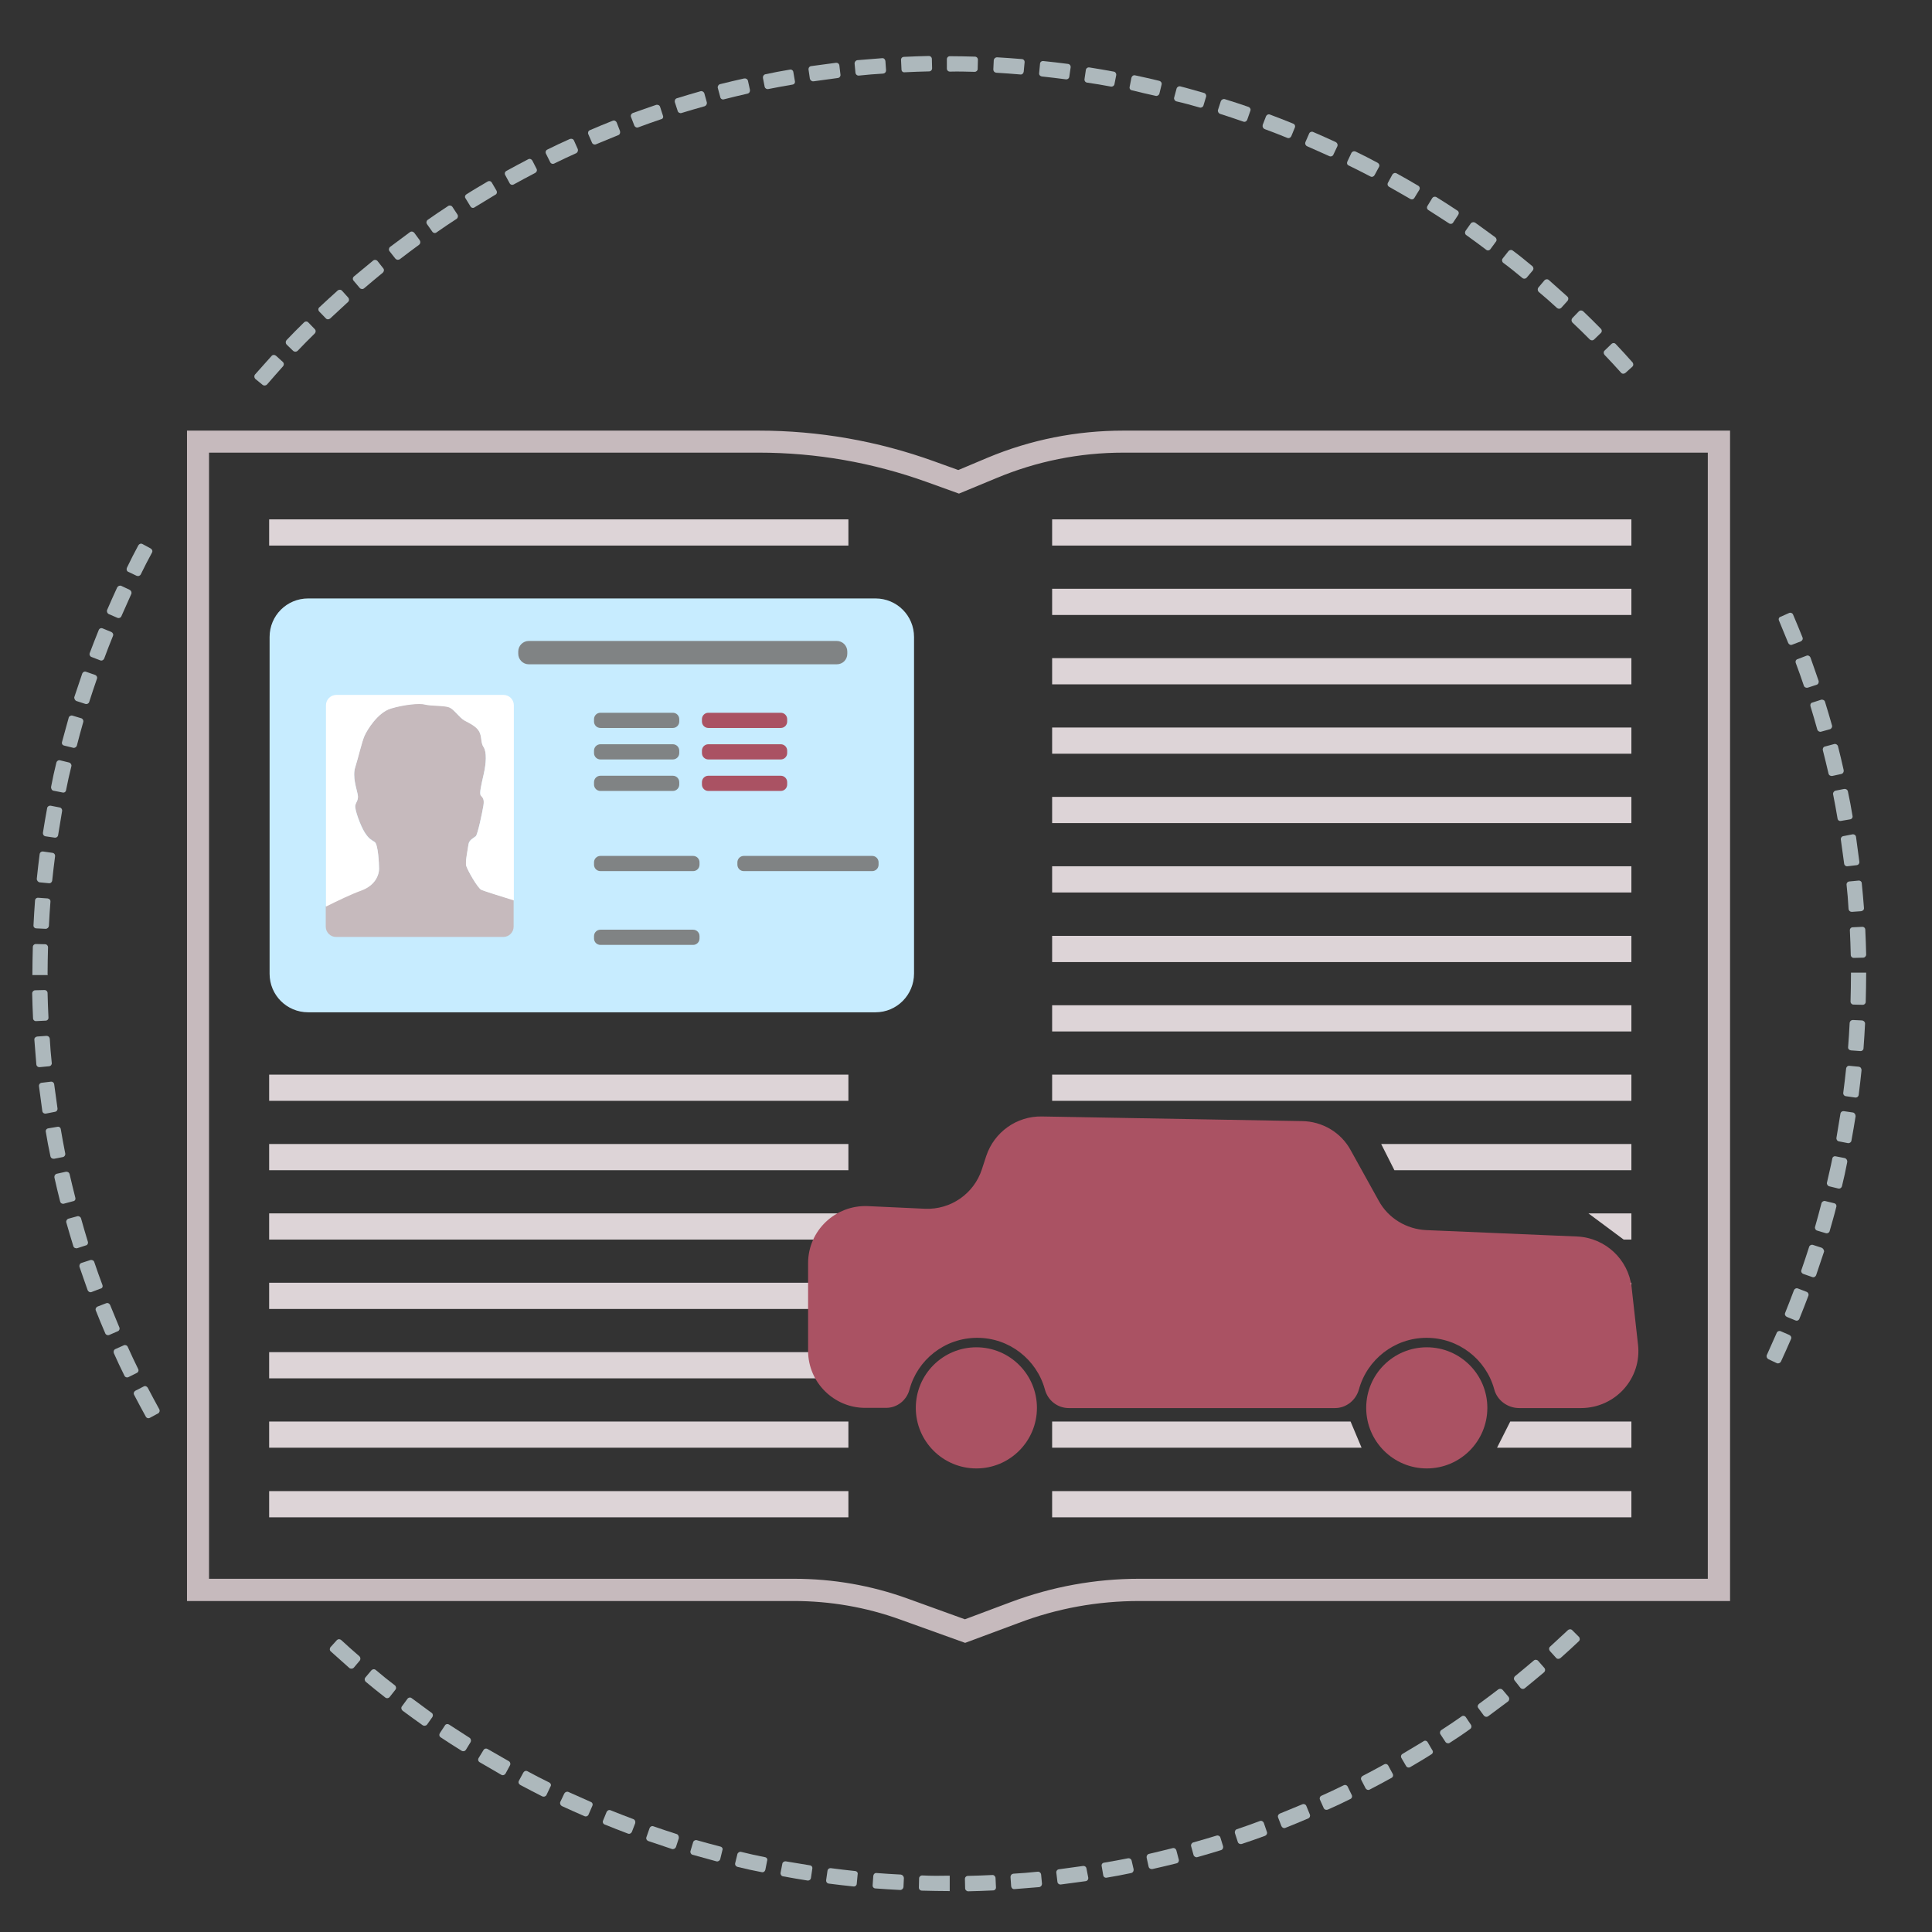 <svg xmlns="http://www.w3.org/2000/svg" viewBox="0 0 50 50" id="svg2" width="50" height="50"><rect x="0" y="0" width="50" height="50" fill="#333333" stroke="none"/><style id="style4">.st0{fill:#adb8bc}.st1{fill:#c6babd}.st2{fill:#ddd4d7}.st3{fill:#c7ecff}.st4{fill:#808384}.st5{fill:#aa5263}.st6{fill:#fff}</style><g id="Layer_3" transform="translate(-4.138 -3.288) scale(.057)"><path class="st0" d="M90.6 458.3l4.2.4c.8.1 1.4-.5 1.5-1.2.4-3.7.8-7.3 1.3-11 .1-.8-.4-1.5-1.2-1.6l-4.2-.6c-.8-.1-1.5.4-1.6 1.2-.5 3.7-.9 7.5-1.3 11.2 0 .8.6 1.5 1.3 1.6z" id="path7" fill="#adb8bc"/><path class="st0" d="M89.1 479.2l4.2.2c.8 0 1.4-.6 1.5-1.3.2-3.7.4-7.4.7-11 .1-.8-.5-1.4-1.3-1.5l-4.2-.3c-.8-.1-1.5.5-1.5 1.3-.3 3.7-.5 7.5-.7 11.2-.1.7.5 1.4 1.3 1.4z" id="path9" fill="#adb8bc"/><path class="st0" d="M94.2 500c0-4 .1-8.1.2-12.2 0-.8-.6-1.4-1.3-1.4l-4.2-.1c-.8 0-1.4.6-1.4 1.4-.1 4.1-.2 8.3-.2 12.4v.3h7l-.1-.4z" id="path11" fill="#adb8bc"/><path class="st0" d="M97.5 562.5c.8-.1 1.3-.8 1.2-1.6-.5-3.6-1-7.3-1.5-10.9-.1-.8-.8-1.3-1.5-1.2l-4.2.5c-.8.1-1.3.8-1.2 1.6.5 3.7 1 7.5 1.5 11.2.1.8.8 1.3 1.6 1.2l4.1-.8z" id="path13" fill="#adb8bc"/><path class="st0" d="M90.7 542.2l4.2-.4c.8-.1 1.3-.8 1.2-1.5-.4-3.7-.7-7.3-.9-11-.1-.8-.7-1.3-1.5-1.3l-4.2.3c-.8.1-1.4.7-1.3 1.5.3 3.7.6 7.5.9 11.2.1.8.8 1.3 1.6 1.2z" id="path15" fill="#adb8bc"/><path class="st0" d="M93.3 521.1c.8 0 1.4-.7 1.3-1.5-.2-3.7-.3-7.4-.4-11 0-.8-.6-1.4-1.4-1.4l-4.2.1c-.8 0-1.4.7-1.4 1.4.1 3.7.2 7.5.4 11.3 0 .8.7 1.4 1.5 1.3l4.2-.2z" id="path17" fill="#adb8bc"/><path class="st0" d="M122 336.5l3.9 1.7c.7.3 1.5 0 1.8-.7 1.5-3.4 3-6.8 4.5-10.1.3-.7 0-1.5-.7-1.9l-3.8-1.8c-.7-.3-1.5 0-1.9.7-1.6 3.4-3.1 6.9-4.6 10.3-.2.6.1 1.5.8 1.8z" id="path19" fill="#adb8bc"/><path class="st0" d="M102.2 581.3c-.7-3.6-1.4-7.2-2-10.9-.1-.8-.8-1.3-1.6-1.1l-4.1.7c-.8.1-1.3.9-1.1 1.6.6 3.7 1.3 7.4 2.1 11.1.2.8.9 1.2 1.7 1.1l4.1-.8c.6-.2 1.1-.9.9-1.7z" id="path21" fill="#adb8bc"/><path class="st0" d="M130.8 317.3l3.8 1.8c.7.3 1.5.1 1.9-.6 1.6-3.3 3.3-6.6 5.1-9.9.4-.7.1-1.5-.6-1.9l-3.7-2c-.7-.4-1.5-.1-1.9.6-1.8 3.3-3.5 6.7-5.1 10-.4.8-.2 1.7.5 2z" id="path23" fill="#adb8bc"/><path class="st0" d="M114.2 356l3.9 1.5c.7.3 1.5-.1 1.8-.8 1.3-3.5 2.6-6.9 4-10.3.3-.7-.1-1.5-.8-1.8l-3.9-1.6c-.7-.3-1.5 0-1.8.8-1.4 3.5-2.8 7-4.1 10.5-.2.7.2 1.5.9 1.7z" id="path25" fill="#adb8bc"/><path class="st0" d="M96.9 416.7l4.1.8c.8.2 1.5-.3 1.6-1.1.7-3.6 1.5-7.2 2.4-10.8.2-.7-.3-1.5-1-1.7l-4.1-1c-.8-.2-1.5.3-1.7 1-.9 3.6-1.7 7.3-2.4 11-.1.9.4 1.7 1.1 1.8z" id="path27" fill="#adb8bc"/><path class="st0" d="M107.4 376l4 1.3c.7.2 1.5-.2 1.7-.9 1.1-3.5 2.3-7 3.5-10.5.3-.7-.1-1.5-.9-1.8l-4-1.4c-.7-.3-1.5.1-1.8.9-1.2 3.6-2.4 7.2-3.6 10.7 0 .7.4 1.5 1.1 1.7z" id="path29" fill="#adb8bc"/><path class="st0" d="M101.7 396.2l4.1 1c.7.2 1.5-.3 1.7-1 .9-3.6 1.9-7.1 2.9-10.7.2-.7-.2-1.5-.9-1.7l-4-1.2c-.7-.2-1.5.2-1.7.9-1 3.6-2 7.2-3 10.9-.3.9.1 1.6.9 1.8z" id="path31" fill="#adb8bc"/><path class="st0" d="M93.3 437.4l4.1.6c.8.1 1.5-.4 1.6-1.2.6-3.6 1.2-7.3 1.8-10.9.1-.8-.4-1.5-1.1-1.6l-4.1-.8c-.8-.1-1.5.4-1.6 1.1-.7 3.7-1.3 7.4-1.9 11.1-.1.9.4 1.6 1.2 1.7z" id="path33" fill="#adb8bc"/><path class="st0" d="M215.5 209.1c.5-.5.6-1.4 0-2l-2.9-3c-.5-.6-1.4-.6-2 0-2.7 2.6-5.3 5.3-7.9 8-.5.6-.5 1.4 0 2l3 2.9c.6.5 1.4.5 2 0 2.6-2.7 5.2-5.4 7.8-7.9z" id="path35" fill="#adb8bc"/><path class="st0" d="M246.6 179.5l-2.6-3.3c-.5-.6-1.4-.7-2-.2l-8.7 7.2c-.6.5-.7 1.4-.1 2l2.7 3.2c.5.6 1.4.7 2 .2 2.8-2.4 5.6-4.7 8.5-7.1.6-.6.7-1.4.2-2z" id="path37" fill="#adb8bc"/><path class="st0" d="M227.5 802.3c-.6-.5-1.4-.5-2 .1l-2.8 3.1c-.5.6-.5 1.5.1 2l8.4 7.5c.6.5 1.5.4 2-.1l2.7-3.2c.5-.6.4-1.5-.1-2-2.8-2.4-5.6-4.9-8.3-7.4z" id="path39" fill="#adb8bc"/><path class="st0" d="M230.6 194.8c.6-.5.6-1.4.1-2l-2.8-3.1c-.5-.6-1.4-.6-2-.1-2.8 2.5-5.6 5.1-8.3 7.6-.6.5-.6 1.4 0 2l2.9 3c.5.6 1.4.6 2 .1l8.1-7.5z" id="path41" fill="#adb8bc"/><path class="st0" d="M119.1 641.1c-1.3-3.4-2.5-6.9-3.7-10.4-.2-.7-1-1.1-1.8-.9l-4 1.3c-.7.2-1.1 1-.9 1.8 1.2 3.6 2.5 7.1 3.7 10.6.3.7 1.1 1.1 1.8.8l3.9-1.5c.9-.1 1.3-.9 1-1.7z" id="path43" fill="#adb8bc"/><path class="st0" d="M126.8 660.4l-4.2-10.2c-.3-.7-1.1-1.1-1.8-.8l-3.9 1.5c-.7.3-1.1 1.1-.8 1.8 1.4 3.5 2.8 7 4.3 10.4.3.7 1.1 1 1.8.7l3.9-1.7c.6-.2 1-1 .7-1.7z" id="path45" fill="#adb8bc"/><path class="st0" d="M112.5 621.5c-1.1-3.5-2.1-7.1-3.1-10.6-.2-.7-1-1.2-1.7-1l-4 1.1c-.7.2-1.2 1-1 1.7 1 3.6 2.1 7.2 3.2 10.8.2.7 1 1.1 1.8.9l4-1.3c.6-.1 1-.9.8-1.6z" id="path47" fill="#adb8bc"/><path class="st0" d="M144.9 697.5c-1.8-3.2-3.5-6.5-5.2-9.7-.4-.7-1.2-1-1.9-.6l-3.7 1.9c-.7.4-1 1.2-.6 1.9 1.7 3.3 3.5 6.6 5.3 9.9.4.7 1.2.9 1.9.5l3.7-2c.6-.3.9-1.2.5-1.9z" id="path49" fill="#adb8bc"/><path class="st0" d="M135.3 679.2c-1.6-3.3-3.2-6.6-4.7-10-.3-.7-1.1-1-1.8-.7l-3.8 1.7c-.7.3-1 1.1-.7 1.9 1.5 3.4 3.1 6.8 4.8 10.2.3.7 1.2 1 1.9.6l3.8-1.9c.6-.3.9-1.1.5-1.8z" id="path51" fill="#adb8bc"/><path class="st0" d="M106.8 601.5c-.9-3.6-1.8-7.2-2.6-10.7-.2-.8-.9-1.2-1.7-1.1l-4.1.9c-.8.2-1.2.9-1.1 1.7.8 3.7 1.7 7.3 2.6 10.9.2.8 1 1.2 1.7 1l4.1-1.1c.9-.1 1.3-.8 1.1-1.6z" id="path53" fill="#adb8bc"/><path class="st0" d="M880.3 339.4l4.2 10.2c.3.7 1.1 1.1 1.8.8l3.9-1.5c.7-.3 1.1-1.1.8-1.8-1.4-3.5-2.8-6.9-4.3-10.4-.3-.7-1.1-1-1.8-.7l-3.8 1.7c-.8.2-1.1 1-.8 1.7z" id="path55" fill="#adb8bc"/><path class="st0" d="M904.9 418.4c.7 3.6 1.4 7.2 2 10.9.1.8.8 1.3 1.6 1.1l4.1-.7c.8-.1 1.3-.9 1.1-1.6-.6-3.7-1.3-7.4-2.1-11.1-.2-.8-.9-1.2-1.7-1.1l-4.1.8c-.6.3-1.1 1-.9 1.7z" id="path57" fill="#adb8bc"/><path class="st0" d="M909.6 437.3c-.8.1-1.3.8-1.2 1.6.5 3.6 1 7.3 1.5 10.9.1.8.8 1.3 1.5 1.2l4.2-.5c.8-.1 1.3-.8 1.2-1.6-.5-3.7-1-7.5-1.5-11.2-.1-.8-.8-1.3-1.6-1.2l-4.1.8z" id="path59" fill="#adb8bc"/><path class="st0" d="M916.4 457.5l-4.2.4c-.8.1-1.3.8-1.2 1.5.4 3.6.7 7.3.9 11 .1.8.7 1.3 1.5 1.3l4.2-.3c.8-.1 1.4-.7 1.3-1.5-.3-3.7-.6-7.5-1-11.2 0-.7-.7-1.3-1.5-1.2z" id="path61" fill="#adb8bc"/><path class="st0" d="M913.8 478.7c-.8 0-1.4.7-1.3 1.5.2 3.7.3 7.4.4 11 0 .8.6 1.4 1.4 1.4l4.2-.1c.8 0 1.4-.7 1.4-1.4-.1-3.7-.2-7.5-.4-11.3 0-.8-.7-1.4-1.5-1.3l-4.2.2z" id="path63" fill="#adb8bc"/><path class="st0" d="M894.6 378.3c1.1 3.5 2.1 7.1 3.1 10.6.2.7 1 1.2 1.7 1l4-1.1c.7-.2 1.2-1 1-1.7-1-3.6-2.1-7.2-3.2-10.8-.2-.7-1-1.1-1.8-.9l-4 1.3c-.6.1-1 .8-.8 1.6z" id="path65" fill="#adb8bc"/><path class="st0" d="M808.6 226.9c.5.6 1.4.6 2 .1l3.1-2.8c.6-.5.6-1.4.1-2-2.5-2.8-5-5.6-7.6-8.3-.5-.6-1.4-.6-2 0l-3 2.9c-.6.5-.6 1.4-.1 2 2.6 2.7 5.1 5.4 7.5 8.1z" id="path67" fill="#adb8bc"/><path class="st0" d="M887.9 358.6c1.3 3.4 2.5 6.9 3.7 10.4.2.7 1 1.1 1.8.9l4-1.3c.7-.2 1.1-1 .9-1.8-1.2-3.6-2.5-7.1-3.7-10.6-.3-.7-1.1-1.1-1.8-.8l-3.9 1.5c-.9.2-1.2 1-1 1.7z" id="path69" fill="#adb8bc"/><path class="st0" d="M900.2 398.2c.9 3.6 1.8 7.2 2.6 10.7.2.8.9 1.2 1.7 1.1l4.1-.9c.8-.2 1.2-.9 1.1-1.7-.8-3.7-1.7-7.3-2.6-10.9-.2-.7-1-1.2-1.7-1l-4.1 1.1c-.8.1-1.2.9-1.1 1.6z" id="path71" fill="#adb8bc"/><path class="st0" d="M646.8 116.3c3.5 1.3 6.9 2.6 10.3 4 .7.3 1.5-.1 1.8-.8l1.6-3.9c.3-.7 0-1.5-.8-1.8-3.5-1.4-7-2.8-10.5-4.1-.7-.3-1.5.1-1.8.8l-1.5 3.9c-.2.9.2 1.6.9 1.9z" id="path73" fill="#adb8bc"/><path class="st0" d="M794.4 211.8c.5.5 1.4.6 2 0l3-2.9c.6-.5.6-1.4 0-2-2.6-2.7-5.3-5.3-8-7.9-.6-.5-1.4-.5-2 .1l-2.9 3c-.5.6-.5 1.4 0 2 2.7 2.5 5.3 5.1 7.9 7.7z" id="path75" fill="#adb8bc"/><path class="st0" d="M191.8 232.4c.6.5 1.5.4 2-.1 2.4-2.8 4.9-5.6 7.3-8.3.5-.6.5-1.4-.1-2l-3.1-2.8c-.6-.5-1.5-.5-2 .1l-7.5 8.4c-.5.6-.4 1.5.1 2l3.3 2.7z" id="path77" fill="#adb8bc"/><path class="st0" d="M666.1 124.1c3.4 1.5 6.8 3 10.1 4.5.7.3 1.5 0 1.8-.7l1.8-3.8c.3-.7 0-1.5-.7-1.9-3.4-1.6-6.9-3.1-10.3-4.6-.7-.3-1.5 0-1.8.7l-1.7 3.9c-.3.8.1 1.6.8 1.9z" id="path79" fill="#adb8bc"/><path class="st0" d="M747.4 171.1c.6.5 1.5.3 1.9-.3l2.5-3.4c.5-.6.3-1.5-.3-2-3-2.2-6.1-4.4-9.1-6.6-.6-.4-1.5-.3-2 .3l-2.4 3.4c-.4.6-.3 1.5.3 1.9 3.2 2.3 6.2 4.5 9.1 6.7z" id="path81" fill="#adb8bc"/><path class="st0" d="M779.5 197.5c.6.5 1.4.5 2-.1l2.8-3.1c.5-.6.5-1.5-.1-2l-8.4-7.5c-.6-.5-1.5-.4-2 .2l-2.7 3.2c-.5.6-.4 1.5.1 2 2.8 2.3 5.6 4.8 8.3 7.3z" id="path83" fill="#adb8bc"/><path class="st0" d="M763.8 183.9c.6.5 1.5.4 2-.2l2.7-3.2c.5-.6.4-1.5-.2-2-2.9-2.4-5.8-4.8-8.8-7-.6-.5-1.5-.4-2 .2l-2.6 3.3c-.5.6-.4 1.5.2 2 3 2.2 5.8 4.5 8.7 6.9z" id="path85" fill="#adb8bc"/><path class="st0" d="M703.3 142.5c3.2 1.8 6.4 3.7 9.6 5.5.7.4 1.5.2 1.9-.5l2.2-3.6c.4-.7.2-1.5-.5-1.9-3.2-1.9-6.5-3.8-9.8-5.6-.7-.4-1.5-.1-1.9.5l-2 3.7c-.4.7-.2 1.5.5 1.9z" id="path87" fill="#adb8bc"/><path class="st0" d="M684.9 132.8c3.3 1.6 6.6 3.3 9.9 5 .7.4 1.5.1 1.9-.6l2-3.7c.4-.7.1-1.5-.6-1.9-3.3-1.8-6.7-3.5-10-5.1-.7-.3-1.5-.1-1.9.6l-1.8 3.8c-.4.8-.2 1.6.5 1.9z" id="path89" fill="#adb8bc"/><path class="st0" d="M721.2 153.1l9.3 6c.6.4 1.5.3 1.9-.4l2.3-3.5c.4-.6.3-1.5-.4-1.9-3.1-2.1-6.3-4.1-9.5-6.1-.7-.4-1.5-.2-1.9.4l-2.2 3.6c-.4.7-.2 1.5.5 1.9z" id="path91" fill="#adb8bc"/><path class="st0" d="M684.5 868.9c-.3-.7-1.2-1-1.9-.6-3.3 1.6-6.6 3.2-10 4.7-.7.3-1 1.1-.7 1.8l1.7 3.8c.3.7 1.1 1 1.9.7 3.4-1.5 6.8-3.1 10.2-4.8.7-.3 1-1.2.6-1.9l-1.8-3.7z" id="path93" fill="#adb8bc"/><path class="st0" d="M720.8 848.7c-.4-.7-1.3-.9-1.9-.4-3.1 1.9-6.3 3.8-9.5 5.7-.7.4-.9 1.2-.5 1.9l2.1 3.6c.4.7 1.2.9 1.9.5 3.2-1.9 6.5-3.8 9.6-5.8.7-.4.9-1.3.4-1.9l-2.1-3.6z" id="path95" fill="#adb8bc"/><path class="st0" d="M702.9 859.3c-.4-.7-1.2-.9-1.9-.5-3.2 1.8-6.5 3.5-9.7 5.2-.7.4-1 1.2-.6 1.9l1.9 3.7c.4.7 1.2 1 1.9.6 3.3-1.7 6.6-3.5 9.9-5.3.7-.4.9-1.2.5-1.9l-2-3.7z" id="path97" fill="#adb8bc"/><path class="st0" d="M738.1 837.3c-.4-.6-1.3-.8-1.9-.3-3 2.1-6.1 4.2-9.2 6.2-.6.4-.8 1.3-.4 1.9l2.3 3.5c.4.6 1.3.8 1.9.4 3.1-2 6.3-4.1 9.3-6.3.6-.4.8-1.3.3-2l-2.3-3.4z" id="path99" fill="#adb8bc"/><path class="st0" d="M786.5 797.9c-.5-.6-1.4-.6-2-.1l-8.1 7.5c-.6.5-.6 1.4-.1 2l2.8 3.1c.5.6 1.4.6 2 .1 2.8-2.5 5.6-5 8.3-7.6.6-.5.6-1.4.1-2l-3-3z" id="path101" fill="#adb8bc"/><path class="st0" d="M754.9 825c-.5-.6-1.3-.7-2-.3-2.9 2.2-5.9 4.5-8.8 6.6-.6.5-.8 1.3-.3 1.9l2.5 3.4c.5.6 1.3.8 2 .3 3-2.2 6-4.5 9-6.7.6-.5.7-1.4.3-2l-2.7-3.2z" id="path103" fill="#adb8bc"/><path class="st0" d="M771 811.8c-.5-.6-1.4-.7-2-.2-2.8 2.4-5.6 4.7-8.5 7.1-.6.5-.7 1.4-.2 2l2.6 3.3c.5.6 1.4.7 2 .2 2.9-2.3 5.8-4.8 8.7-7.2.6-.5.7-1.4.2-2l-2.8-3.2z" id="path105" fill="#adb8bc"/><path class="st0" d="M586.4 902.5c-.2-.8-.9-1.2-1.6-1.1-3.6.7-7.2 1.4-10.9 2-.8.1-1.3.8-1.1 1.6l.7 4.1c.1.8.9 1.3 1.6 1.1 3.7-.6 7.4-1.3 11.1-2.1.8-.2 1.2-.9 1.1-1.7l-.9-3.9z" id="path107" fill="#adb8bc"/><path class="st0" d="M665.7 877.6c-.3-.7-1.1-1-1.8-.7l-10.2 4.2c-.7.3-1.1 1.1-.8 1.8l1.5 3.9c.3.7 1.1 1.1 1.8.8 3.5-1.4 6.9-2.8 10.4-4.3.7-.3 1-1.1.7-1.8l-1.6-3.9z" id="path109" fill="#adb8bc"/><path class="st0" d="M565.9 906.1c-.1-.8-.8-1.3-1.6-1.2-3.6.5-7.3 1-10.9 1.5-.8.1-1.3.8-1.2 1.5l.5 4.2c.1.8.8 1.3 1.6 1.2 3.7-.5 7.5-1 11.2-1.5.8-.1 1.3-.8 1.2-1.6l-.8-4.1z" id="path111" fill="#adb8bc"/><path class="st0" d="M646.4 885.3c-.3-.7-1.1-1.1-1.8-.8-3.4 1.3-6.9 2.5-10.4 3.7-.7.2-1.1 1-.9 1.8l1.3 4c.2.7 1 1.1 1.8.9 3.6-1.2 7.1-2.4 10.6-3.7.7-.3 1.1-1.1.8-1.8l-1.4-4.1z" id="path113" fill="#adb8bc"/><path class="st0" d="M606.7 897.8c-.2-.7-.9-1.2-1.7-1-3.6.9-7.2 1.8-10.7 2.6-.8.2-1.2.9-1.1 1.7l.9 4.1c.2.8.9 1.2 1.7 1.1 3.7-.8 7.3-1.7 11-2.6.8-.2 1.2-1 1-1.7l-1.1-4.2z" id="path115" fill="#adb8bc"/><path class="st0" d="M626.7 892c-.2-.7-1-1.1-1.7-.9-3.5 1.1-7.1 2.1-10.6 3.1-.7.2-1.2 1-1 1.7l1.1 4c.2.7 1 1.2 1.7 1 3.6-1 7.2-2.1 10.8-3.2.7-.2 1.1-1 .9-1.8l-1.2-3.9z" id="path117" fill="#adb8bc"/><path class="st0" d="M913.9 562.8l-4.1-.6c-.8-.1-1.5.4-1.6 1.2-.6 3.6-1.2 7.3-1.8 10.9-.1.8.4 1.5 1.1 1.6l4.1.8c.8.1 1.5-.4 1.6-1.1.7-3.7 1.3-7.4 1.9-11.1 0-.8-.5-1.6-1.2-1.7z" id="path119" fill="#adb8bc"/><path class="st0" d="M899.7 624.2l-4-1.3c-.7-.2-1.5.2-1.7.9-1.1 3.5-2.3 7-3.5 10.5-.3.7.1 1.5.9 1.8l4 1.4c.7.3 1.5-.1 1.8-.9 1.2-3.6 2.4-7.2 3.6-10.7 0-.6-.4-1.4-1.1-1.7z" id="path121" fill="#adb8bc"/><path class="st0" d="M905.4 604l-4.1-1c-.7-.2-1.5.3-1.7 1-.9 3.6-1.9 7.1-2.9 10.7-.2.7.2 1.5.9 1.7l4 1.2c.7.2 1.5-.2 1.7-.9 1-3.6 2.1-7.2 3-10.9.3-.8-.1-1.6-.9-1.8z" id="path123" fill="#adb8bc"/><path class="st0" d="M910.2 583.5l-4.1-.8c-.8-.2-1.5.3-1.6 1.1-.7 3.6-1.6 7.2-2.4 10.8-.2.7.3 1.5 1 1.7l4.1 1c.8.2 1.5-.3 1.7-1 .9-3.6 1.7-7.3 2.4-11 .1-.9-.4-1.6-1.1-1.8z" id="path125" fill="#adb8bc"/><path class="st0" d="M916.5 542l-4.2-.4c-.8-.1-1.4.5-1.5 1.2-.4 3.7-.8 7.3-1.3 11-.1.8.4 1.5 1.2 1.6l4.2.6c.8.1 1.5-.4 1.6-1.2.5-3.7.9-7.5 1.3-11.2 0-.9-.5-1.5-1.3-1.6z" id="path127" fill="#adb8bc"/><path class="st0" d="M243.2 815.9c-.6-.5-1.5-.4-2 .2l-2.7 3.2c-.5.6-.4 1.5.2 2 2.9 2.4 5.8 4.8 8.8 7.1.6.5 1.5.4 2-.2l2.6-3.3c.5-.6.4-1.5-.2-2-3-2.3-5.9-4.6-8.7-7z" id="path129" fill="#adb8bc"/><path class="st0" d="M918.1 521l-4.2-.2c-.8 0-1.4.5-1.5 1.3-.2 3.7-.4 7.4-.7 11-.1.8.5 1.4 1.3 1.5l4.2.3c.8.1 1.5-.5 1.5-1.3.3-3.7.5-7.5.7-11.2 0-.7-.6-1.3-1.3-1.4z" id="path131" fill="#adb8bc"/><path class="st0" d="M913 499.5v.5c0 4.1-.1 8.3-.2 12.4 0 .8.6 1.4 1.3 1.4l4.2.1c.8 0 1.4-.6 1.4-1.4.1-4.2.2-8.5.2-12.7v-.5H913v.2z" id="path133" fill="#adb8bc"/><path class="st0" d="M885 663.8l-3.9-1.7c-.7-.3-1.5 0-1.8.7-1.5 3.4-3 6.8-4.5 10.1-.3.7 0 1.5.7 1.9l3.8 1.8c.7.3 1.5 0 1.9-.7 1.6-3.4 3.1-6.9 4.6-10.3.3-.7-.1-1.5-.8-1.8z" id="path135" fill="#adb8bc"/><path class="st0" d="M892.8 644.2l-3.9-1.5c-.7-.3-1.5.1-1.8.8-1.3 3.4-2.6 6.9-4 10.3-.3.7.1 1.5.8 1.8l3.9 1.6c.7.3 1.5 0 1.8-.8 1.4-3.5 2.8-7 4.1-10.5.2-.6-.1-1.4-.9-1.7z" id="path137" fill="#adb8bc"/><path class="st0" d="M340.8 875.8c-3.4-1.5-6.8-3-10.1-4.5-.7-.3-1.5 0-1.9.7l-1.8 3.8c-.3.7 0 1.5.7 1.9 3.4 1.6 6.9 3.1 10.3 4.6.7.3 1.5 0 1.8-.7l1.7-3.9c.4-.8.1-1.6-.7-1.9z" id="path139" fill="#adb8bc"/><path class="st0" d="M322 867c-3.3-1.6-6.6-3.3-9.9-5.1-.7-.4-1.5-.1-1.9.6l-2 3.7c-.4.7-.1 1.5.6 1.9 3.3 1.8 6.7 3.5 10 5.2.7.3 1.5.1 1.9-.6l1.8-3.8c.5-.7.2-1.5-.5-1.9z" id="path141" fill="#adb8bc"/><path class="st0" d="M334.9 125.3l-1.7-3.8c-.3-.7-1.1-1-1.9-.7-3.4 1.5-6.8 3.1-10.2 4.8-.7.3-1 1.2-.6 1.9l1.9 3.8c.3.7 1.2 1 1.9.6 3.3-1.6 6.6-3.2 10-4.7.6-.4.9-1.2.6-1.9z" id="path143" fill="#adb8bc"/><path class="st0" d="M354.1 117.2l-1.5-3.9c-.3-.7-1.1-1.1-1.8-.8-3.5 1.4-7 2.8-10.4 4.3-.7.3-1 1.1-.7 1.8l1.7 3.9c.3.7 1.1 1 1.8.7l10.2-4.2c.6-.2.9-1 .7-1.8z" id="path145" fill="#adb8bc"/><path class="st0" d="M379.8 890.4c-3.5-1.1-7-2.3-10.5-3.5-.7-.3-1.5.1-1.8.9l-1.4 4c-.3.7.1 1.5.9 1.8 3.6 1.2 7.2 2.4 10.7 3.6.7.2 1.5-.2 1.8-.9l1.3-4c.1-.9-.3-1.7-1-1.9z" id="path147" fill="#adb8bc"/><path class="st0" d="M360.1 883.6c-3.4-1.3-6.9-2.6-10.3-4-.7-.3-1.5.1-1.8.8l-1.6 3.9c-.3.7 0 1.5.8 1.8 3.5 1.4 7 2.8 10.5 4.1.7.3 1.5-.1 1.8-.8l1.5-3.9c.2-.8-.1-1.6-.9-1.9z" id="path149" fill="#adb8bc"/><path class="st0" d="M373.6 110.2l-1.3-4c-.2-.7-1-1.1-1.8-.9-3.6 1.2-7.1 2.5-10.6 3.7-.7.3-1.1 1.1-.8 1.8l1.5 3.9c.3.7 1.1 1.1 1.8.8 3.4-1.3 6.9-2.5 10.4-3.7.7-.1 1.1-.9.8-1.6z" id="path151" fill="#adb8bc"/><path class="st0" d="M280.3 155.1l-2.3-3.5c-.4-.6-1.3-.8-1.9-.4-3.1 2-6.3 4.2-9.3 6.3-.6.4-.8 1.3-.3 2l2.4 3.4c.4.6 1.3.8 1.9.3 3-2.1 6.1-4.2 9.2-6.2.5-.4.7-1.3.3-1.9z" id="path153" fill="#adb8bc"/><path class="st0" d="M543.7 907.5c-3.7.4-7.3.7-11 .9-.8.1-1.3.7-1.3 1.5l.3 4.2c.1.8.7 1.4 1.5 1.3 3.7-.3 7.5-.6 11.2-.9.8-.1 1.3-.8 1.3-1.5l-.4-4.2c-.1-.8-.8-1.4-1.6-1.3z" id="path155" fill="#adb8bc"/><path class="st0" d="M259.5 828.7c-.6-.5-1.5-.3-1.9.3l-2.5 3.4c-.5.6-.3 1.5.3 2 3 2.2 6.1 4.5 9.1 6.6.6.4 1.5.3 2-.3l2.4-3.4c.4-.6.3-1.5-.3-1.9-3.1-2.3-6.1-4.5-9.1-6.7z" id="path157" fill="#adb8bc"/><path class="st0" d="M263.2 166.8l-2.5-3.4c-.5-.6-1.3-.8-2-.3-3 2.2-6 4.5-9 6.7-.6.5-.7 1.4-.2 2l2.6 3.3c.5.6 1.3.7 2 .3 2.9-2.2 5.9-4.5 8.8-6.6.6-.5.7-1.3.3-2z" id="path159" fill="#adb8bc"/><path class="st0" d="M393.5 104.1l-1.1-4c-.2-.7-1-1.2-1.7-1-3.6 1-7.2 2.1-10.8 3.2-.7.2-1.1 1-.9 1.8l1.3 4c.2.7 1 1.1 1.7.9 3.5-1.1 7.1-2.1 10.6-3.1.7-.3 1.1-1.1.9-1.8z" id="path161" fill="#adb8bc"/><path class="st0" d="M303.6 857.3c-3.2-1.8-6.4-3.7-9.6-5.5-.7-.4-1.5-.2-1.9.5l-2.2 3.6c-.4.7-.2 1.5.5 1.9 3.2 1.9 6.5 3.8 9.8 5.7.7.4 1.5.1 1.9-.5l2-3.7c.4-.7.2-1.6-.5-2z" id="path163" fill="#adb8bc"/><path class="st0" d="M298 144.2l-2.1-3.6c-.4-.7-1.2-.9-1.9-.5-3.2 1.9-6.5 3.8-9.6 5.8-.7.4-.9 1.3-.4 1.9l2.2 3.6c.4.7 1.3.9 1.9.4 3.1-1.9 6.3-3.8 9.4-5.7.7-.3.9-1.2.5-1.9z" id="path165" fill="#adb8bc"/><path class="st0" d="M285.8 846.7l-9.3-6c-.6-.4-1.5-.3-1.9.4l-2.3 3.5c-.4.6-.3 1.5.4 1.9 3.1 2.1 6.3 4.1 9.5 6.1.7.4 1.5.2 1.9-.4l2.2-3.6c.3-.6.1-1.5-.5-1.9z" id="path167" fill="#adb8bc"/><path class="st0" d="M316.2 134.3l-1.9-3.7c-.4-.7-1.2-1-1.9-.6-3.3 1.7-6.6 3.5-9.9 5.3-.7.4-.9 1.2-.5 1.9l2 3.7c.4.7 1.2.9 1.9.5 3.2-1.8 6.5-3.5 9.7-5.2.7-.4 1-1.2.6-1.9z" id="path169" fill="#adb8bc"/><path class="st0" d="M481.6 908.8c-3.7-.2-7.4-.4-11-.7-.8-.1-1.4.5-1.5 1.3l-.3 4.2c-.1.8.5 1.5 1.3 1.5 3.7.3 7.5.5 11.2.7.8 0 1.4-.6 1.5-1.3l.2-4.2c-.1-.8-.7-1.4-1.4-1.5z" id="path171" fill="#adb8bc"/><path class="st0" d="M399.7 896.1c-3.6-.9-7.1-1.9-10.7-2.9-.7-.2-1.5.2-1.7.9l-1.2 4c-.2.7.2 1.5.9 1.7 3.6 1 7.2 2 10.9 3 .7.2 1.5-.3 1.7-1l1-4.1c.3-.6-.1-1.4-.9-1.6z" id="path173" fill="#adb8bc"/><path class="st0" d="M523.1 909c-3.7.2-7.4.3-11 .4-.8 0-1.4.6-1.4 1.4l.1 4.2c0 .8.7 1.4 1.4 1.4 3.7-.1 7.5-.2 11.3-.4.8 0 1.4-.7 1.3-1.5l-.2-4.2c-.1-.8-.8-1.4-1.5-1.3z" id="path175" fill="#adb8bc"/><path class="st0" d="M491.3 909.2c-.8 0-1.4.6-1.4 1.3l-.1 4.2c0 .8.6 1.4 1.4 1.4 4.1.1 8.3.2 12.5.2h.1v-7h-.1c-4.2.1-8.3.1-12.4-.1z" id="path177" fill="#adb8bc"/><path class="st0" d="M460.9 907.2c-3.7-.4-7.3-.8-11-1.3-.8-.1-1.5.4-1.6 1.2l-.6 4.2c-.1.8.4 1.5 1.2 1.6 3.7.5 7.5.9 11.2 1.3.8.1 1.5-.5 1.5-1.3l.4-4.2c.2-.7-.3-1.4-1.1-1.5z" id="path179" fill="#adb8bc"/><path class="st0" d="M419.9 900.9c-3.6-.7-7.2-1.5-10.8-2.4-.7-.2-1.5.3-1.7 1l-1 4.1c-.2.8.3 1.5 1 1.7 3.6.9 7.3 1.7 11 2.4.8.2 1.5-.3 1.7-1.1l.8-4.1c.3-.7-.2-1.5-1-1.6z" id="path181" fill="#adb8bc"/><path class="st0" d="M440.3 904.6c-3.6-.6-7.3-1.2-10.9-1.8-.8-.1-1.5.4-1.6 1.1l-.8 4.1c-.1.8.4 1.5 1.1 1.6 3.7.7 7.4 1.3 11.1 1.9.8.1 1.5-.4 1.6-1.2l.6-4.1c.2-.8-.3-1.5-1.1-1.6z" id="path183" fill="#adb8bc"/><path class="st0" d="M617.3 106.5c.7.2 1.5-.2 1.7-.9l1.2-4c.2-.7-.2-1.5-.9-1.7-3.6-1-7.2-2.1-10.8-3-.7-.2-1.5.3-1.7 1l-1.1 4.1c-.2.7.3 1.5 1 1.7 3.5.8 7.1 1.8 10.6 2.8z" id="path185" fill="#adb8bc"/><path class="st0" d="M626.6 109.4c3.5 1.1 7 2.3 10.5 3.5.7.3 1.5-.1 1.8-.9l1.4-4c.3-.7-.1-1.5-.9-1.8-3.5-1.2-7.1-2.4-10.7-3.5-.7-.2-1.5.2-1.8.9l-1.3 4c-.2.7.2 1.5 1 1.8z" id="path187" fill="#adb8bc"/><path class="st0" d="M597.3 101.2c.7.2 1.5-.3 1.7-1l1-4.1c.2-.8-.3-1.5-1-1.7-3.6-.9-7.3-1.7-11-2.5-.8-.2-1.5.3-1.7 1.1l-.8 4.1c-.2.8.3 1.5 1.1 1.6 3.5.9 7.1 1.7 10.7 2.5z" id="path189" fill="#adb8bc"/><path class="st0" d="M401.2 102.8c3.6-.9 7.2-1.8 10.8-2.6.8-.2 1.2-.9 1.1-1.7l-.9-4.1c-.2-.8-.9-1.2-1.7-1.1-3.7.8-7.3 1.7-11 2.6-.7.2-1.2 1-1 1.7l1.1 4.1c.1.8.9 1.3 1.6 1.1z" id="path191" fill="#adb8bc"/><path class="st0" d="M577 97c.8.1 1.5-.4 1.6-1.1l.8-4.1c.1-.8-.4-1.5-1.1-1.6-3.7-.7-7.4-1.3-11.1-1.9-.8-.1-1.5.4-1.6 1.2l-.6 4.1c-.1.8.4 1.5 1.2 1.6 3.5.5 7.2 1.1 10.8 1.8z" id="path193" fill="#adb8bc"/><path class="st0" d="M421.5 98.1c3.6-.7 7.3-1.4 10.9-2 .8-.1 1.3-.8 1.1-1.6l-.7-4.1c-.1-.8-.9-1.3-1.6-1.1-3.7.6-7.4 1.3-11.1 2.1-.8.2-1.2.9-1.1 1.7l.8 4.1c.2.6.9 1.1 1.7.9z" id="path195" fill="#adb8bc"/><path class="st0" d="M515.1 90.3c.8 0 1.4-.6 1.4-1.3l.1-4.2c0-.8-.6-1.4-1.4-1.4-3.7-.1-7.5-.2-11.3-.2-.8 0-1.4.6-1.4 1.4v4.2c0 .8.6 1.4 1.4 1.4 3.9-.1 7.6 0 11.2.1z" id="path197" fill="#adb8bc"/><path class="st0" d="M556.5 93.7c.8.1 1.5-.4 1.6-1.2l.6-4.2c.1-.8-.4-1.5-1.2-1.6-3.7-.5-7.5-.9-11.2-1.3-.8-.1-1.5.5-1.5 1.3l-.4 4.2c-.1.8.5 1.4 1.2 1.5 3.6.4 7.2.8 10.9 1.3z" id="path199" fill="#adb8bc"/><path class="st0" d="M535.9 91.5c.8.1 1.4-.5 1.5-1.3l.4-4.2c.1-.8-.5-1.5-1.3-1.5-3.7-.3-7.5-.6-11.2-.8-.8 0-1.4.6-1.5 1.3l-.2 4.2c0 .8.5 1.4 1.3 1.5 3.6.2 7.3.5 11 .8z" id="path201" fill="#adb8bc"/><path class="st0" d="M462.6 92c3.7-.4 7.4-.7 11-.9.8-.1 1.3-.7 1.3-1.5l-.3-4.2c-.1-.8-.7-1.4-1.5-1.3-3.7.3-7.5.6-11.2.9-.8.1-1.3.8-1.3 1.5l.4 4.2c.1.8.8 1.4 1.6 1.3z" id="path203" fill="#adb8bc"/><path class="st0" d="M442 94.6c3.6-.5 7.3-1 11-1.5.8-.1 1.3-.8 1.2-1.5l-.5-4.2c-.1-.8-.8-1.3-1.6-1.2-3.7.5-7.5 1-11.2 1.5-.8.1-1.3.8-1.2 1.6l.6 4.1c.2.8.9 1.3 1.7 1.2z" id="path205" fill="#adb8bc"/><path class="st0" d="M483.3 90.5c3.7-.2 7.4-.3 11.1-.4.8 0 1.4-.6 1.4-1.4l-.1-4.2c0-.8-.6-1.4-1.4-1.4-3.8.1-7.5.2-11.3.4-.8 0-1.4.7-1.3 1.5l.2 4.2c0 .8.6 1.4 1.4 1.3z" id="path207" fill="#adb8bc"/></g><g id="Layer_4" transform="translate(-4.138 -3.288) scale(.057)"><g id="g210"><path class="st1" d="M510.8 803.6L481.3 793c-15.5-5.6-31.8-8.4-48.3-8.4H157.5V253.2h259.6c27.2 0 54 4.7 79.5 13.9l11.1 4 13.3-5.6c19.6-8.2 40.4-12.3 61.7-12.3h275.4v531.4H589.8c-18.8 0-37.2 3.3-54.8 10l-24.2 9zm-343.3-29.1h265.6c17.7 0 35 3 51.6 9l26 9.4 20.8-7.8c18.7-7 38.3-10.6 58.3-10.6H848V263.2H582.7c-20 0-39.4 3.9-57.8 11.6l-16.9 7-14.7-5.3c-24.5-8.8-50.1-13.3-76.2-13.3H167.5v511.3z" id="path212" fill="#c6babd"/></g><path class="st2" id="rect214" fill="#ddd4d7" d="M194.8 293.5h263v11.9h-263z"/><path class="st2" id="rect216" fill="#ddd4d7" d="M194.8 545.6h263v11.9h-263z"/><path class="st2" id="rect218" fill="#ddd4d7" d="M194.8 577.1h263V589h-263z"/><path class="st2" id="rect220" fill="#ddd4d7" d="M194.8 608.6h263v11.9h-263z"/><path class="st2" id="rect222" fill="#ddd4d7" d="M194.8 640.1h263V652h-263z"/><path class="st2" id="rect224" fill="#ddd4d7" d="M194.8 671.6h263v11.9h-263z"/><path class="st2" id="rect226" fill="#ddd4d7" d="M194.8 703.1h263V715h-263z"/><path class="st2" id="rect228" fill="#ddd4d7" d="M194.8 734.7h263v11.9h-263z"/><path class="st2" id="rect230" fill="#ddd4d7" d="M550.3 293.5h263v11.9h-263z"/><path class="st2" id="rect232" fill="#ddd4d7" d="M550.3 325h263v11.9h-263z"/><path class="st2" id="rect234" fill="#ddd4d7" d="M550.3 356.5h263v11.9h-263z"/><path class="st2" id="rect236" fill="#ddd4d7" d="M550.3 388h263v11.9h-263z"/><path class="st2" id="rect238" fill="#ddd4d7" d="M550.3 419.5h263v11.9h-263z"/><path class="st2" id="rect240" fill="#ddd4d7" d="M550.3 451h263v11.9h-263z"/><path class="st2" id="rect242" fill="#ddd4d7" d="M550.3 482.6h263v11.9h-263z"/><path class="st2" id="rect244" fill="#ddd4d7" d="M550.3 514.1h263V526h-263z"/><path class="st2" id="rect246" fill="#ddd4d7" d="M550.3 545.6h263v11.9h-263z"/><path class="st2" id="polygon248" fill="#ddd4d7" d="M705.7 589l-6-11.9h113.6V589z"/><path class="st2" id="polygon250" fill="#ddd4d7" d="M809.8 620.5l-16-11.9h19.5v11.9z"/><path class="st2" id="rect252" fill="#ddd4d7" d="M550.3 640.1h263V652h-263z"/><path class="st2" id="polygon254" fill="#ddd4d7" d="M752.3 715l6-11.9h55V715z"/><path class="st2" id="rect256" fill="#ddd4d7" d="M550.3 734.7h263v11.9h-263z"/><path class="st2" id="polygon258" fill="#ddd4d7" d="M550.3 715v-11.9h135.5l5 11.9z"/></g><g id="Layer_1" transform="translate(-4.138 -3.288) scale(.057)"><path class="st3" d="M470.1 517.3H212.5c-9.7 0-17.5-7.8-17.5-17.5V346.9c0-9.7 7.8-17.5 17.5-17.5h257.6c9.7 0 17.5 7.8 17.5 17.5v152.8c0 9.7-7.8 17.6-17.5 17.6z" id="path261" fill="#c7ecff"/><path class="st4" d="M452.5 359.3H312.7c-2.7 0-4.8-2.2-4.8-4.8v-1c0-2.7 2.2-4.8 4.8-4.8h139.8c2.7 0 4.8 2.2 4.8 4.8v1c0 2.7-2.1 4.8-4.8 4.8z" id="path263" fill="#808384"/><path class="st4" d="M378.1 388.2h-32.9c-1.6 0-2.9-1.3-2.9-2.9v-1.1c0-1.6 1.3-2.9 2.9-2.9h32.9c1.6 0 2.9 1.3 2.9 2.9v1.1c0 1.6-1.3 2.9-2.9 2.9z" id="path265" fill="#808384"/><path class="st4" d="M378.1 402.5h-32.9c-1.6 0-2.9-1.3-2.9-2.9v-1.1c0-1.6 1.3-2.9 2.9-2.9h32.9c1.6 0 2.9 1.3 2.9 2.9v1.1c0 1.6-1.3 2.9-2.9 2.9z" id="path267" fill="#808384"/><path class="st4" d="M378.1 416.8h-32.9c-1.6 0-2.9-1.3-2.9-2.9v-1.1c0-1.6 1.3-2.9 2.9-2.9h32.9c1.6 0 2.9 1.3 2.9 2.9v1.1c0 1.6-1.3 2.9-2.9 2.9z" id="path269" fill="#808384"/><path class="st4" d="M387.3 453.2h-42.1c-1.6 0-2.9-1.3-2.9-2.9v-1.1c0-1.6 1.3-2.9 2.9-2.9h42.1c1.6 0 2.9 1.3 2.9 2.9v1.1c0 1.6-1.3 2.9-2.9 2.9z" id="path271" fill="#808384"/><path class="st4" d="M387.3 486.7h-42.1c-1.6 0-2.9-1.3-2.9-2.9v-1.1c0-1.6 1.3-2.9 2.9-2.9h42.1c1.6 0 2.9 1.3 2.9 2.9v1.1c0 1.6-1.3 2.9-2.9 2.9z" id="path273" fill="#808384"/><path class="st4" d="M468.6 453.2h-58.3c-1.6 0-2.9-1.3-2.9-2.9v-1.1c0-1.6 1.3-2.9 2.9-2.9h58.3c1.6 0 2.9 1.3 2.9 2.9v1.1c0 1.6-1.3 2.9-2.9 2.9z" id="path275" fill="#808384"/><path class="st5" d="M427.1 388.2h-32.9c-1.6 0-2.9-1.3-2.9-2.9v-1.1c0-1.6 1.3-2.9 2.9-2.9h32.9c1.6 0 2.9 1.3 2.9 2.9v1.1c0 1.6-1.3 2.9-2.9 2.9z" id="path277" fill="#aa5263"/><path class="st5" d="M427.1 402.5h-32.9c-1.6 0-2.9-1.3-2.9-2.9v-1.1c0-1.6 1.3-2.9 2.9-2.9h32.9c1.6 0 2.9 1.3 2.9 2.9v1.1c0 1.6-1.3 2.9-2.9 2.9z" id="path279" fill="#aa5263"/><path class="st5" d="M427.1 416.8h-32.9c-1.6 0-2.9-1.3-2.9-2.9v-1.1c0-1.6 1.3-2.9 2.9-2.9h32.9c1.6 0 2.9 1.3 2.9 2.9v1.1c0 1.6-1.3 2.9-2.9 2.9z" id="path281" fill="#aa5263"/><path class="st1" d="M291.1 461.6c-1.8-.9-6.3-9-6.8-10.8-.5-1.7.8-7.7 1-9.8.3-2.1 2.4-2.9 3.3-3.7.9-.8 3-10.9 3.5-14 .5-3.1-.5-3.6-1.2-4.5-.7-.9.1-4.3 1.3-9.6 1.2-5.2 1.4-10.1 0-12.3-1.4-2.2-.7-4.6-2-7.1s-4.5-3.8-6.8-5.1c-2.4-1.3-4.6-4.9-6.8-5.9s-8.5-.7-11-1.3c-2.5-.7-9.4 0-15.5 1.8-6 1.8-10.8 9.7-12 12.4-1.2 2.7-2.9 9.8-4.2 14.2-1.4 4.3.6 9.8 1.1 12.4.5 2.6-.7 3.3-1.1 5-.4 1.7 2.4 9.3 4.3 12.3s3 3.3 4.5 4.3 2 9.8 2 12.2c0 2.4-1.4 7.5-8.3 9.8-4.1 1.4-11 4.7-15.9 7.2v9.3c0 2.6 2.1 4.7 4.7 4.7h75.9c2.6 0 4.7-2.1 4.7-4.7v-12.1c-5.1-1.5-13.5-4.1-14.7-4.7z" id="path283" fill="#c6babd"/><path class="st6" d="M244.7 452.2c0-2.4-.4-11.2-2-12.2s-2.6-1.4-4.5-4.3-4.7-10.6-4.3-12.3c.4-1.7 1.6-2.5 1.1-5-.5-2.6-2.5-8.1-1.1-12.4 1.4-4.3 3-11.5 4.2-14.2 1.2-2.7 6-10.6 12-12.4 6-1.8 13-2.5 15.5-1.8s8.8.4 11 1.3c2.2.9 4.5 4.5 6.8 5.9 2.4 1.3 5.5 2.7 6.8 5.1 1.3 2.5.5 4.9 2 7.1 1.4 2.2 1.2 7.1 0 12.3-1.2 5.2-2 8.7-1.3 9.6.7.9 1.7 1.4 1.2 4.5s-2.6 13.2-3.5 14c-.9.8-3 1.6-3.3 3.7-.3 2.1-1.6 8.1-1 9.8.5 1.7 5 9.8 6.8 10.8 1.3.6 9.7 3.2 14.8 4.8v-88.6c0-2.6-2.1-4.7-4.7-4.7h-75.9c-2.6 0-4.7 2.1-4.7 4.7v91.4c5-2.5 11.9-5.8 15.9-7.2 6.9-2.5 8.2-7.6 8.2-9.9z" id="path285" fill="#fff"/><path class="st5" d="M816.3 668.1l-2.9-26c-1.5-12.7-12-22.4-24.7-23l-68.5-2.9c-9-.4-17.3-5.4-21.6-13.3L685.9 580c-4.4-8.2-13-13.2-22.2-13.3l-118.1-2.1c-11.4-.2-21.6 7.1-25.2 17.9l-2 6.1c-3.6 11.1-14.2 18.4-25.8 17.9l-26-1.2c-14.7-.6-27.1 11.1-27.1 25.9V671c0 14.3 11.7 25.9 25.9 25.9h9.5c5 0 9.3-3.4 10.6-8.2 3.6-13.6 16-23.6 30.8-23.6 14.6 0 27 9.9 30.7 23.4 1.3 5 5.7 8.5 10.9 8.5h120.8c5.1 0 9.5-3.5 10.9-8.5 3.7-13.5 16.1-23.4 30.7-23.4 14.6 0 27 9.8 30.7 23.3 1.3 5.1 6.1 8.6 11.4 8.6h28.1c15.6-.1 27.6-13.5 25.8-28.9z" id="path287" fill="#aa5263"/><circle class="st5" cx="720.4" cy="696.9" r="27.5" id="circle289" fill="#aa5263"/><circle class="st5" cx="515.9" cy="696.9" r="27.5" id="circle291" fill="#aa5263"/></g></svg>